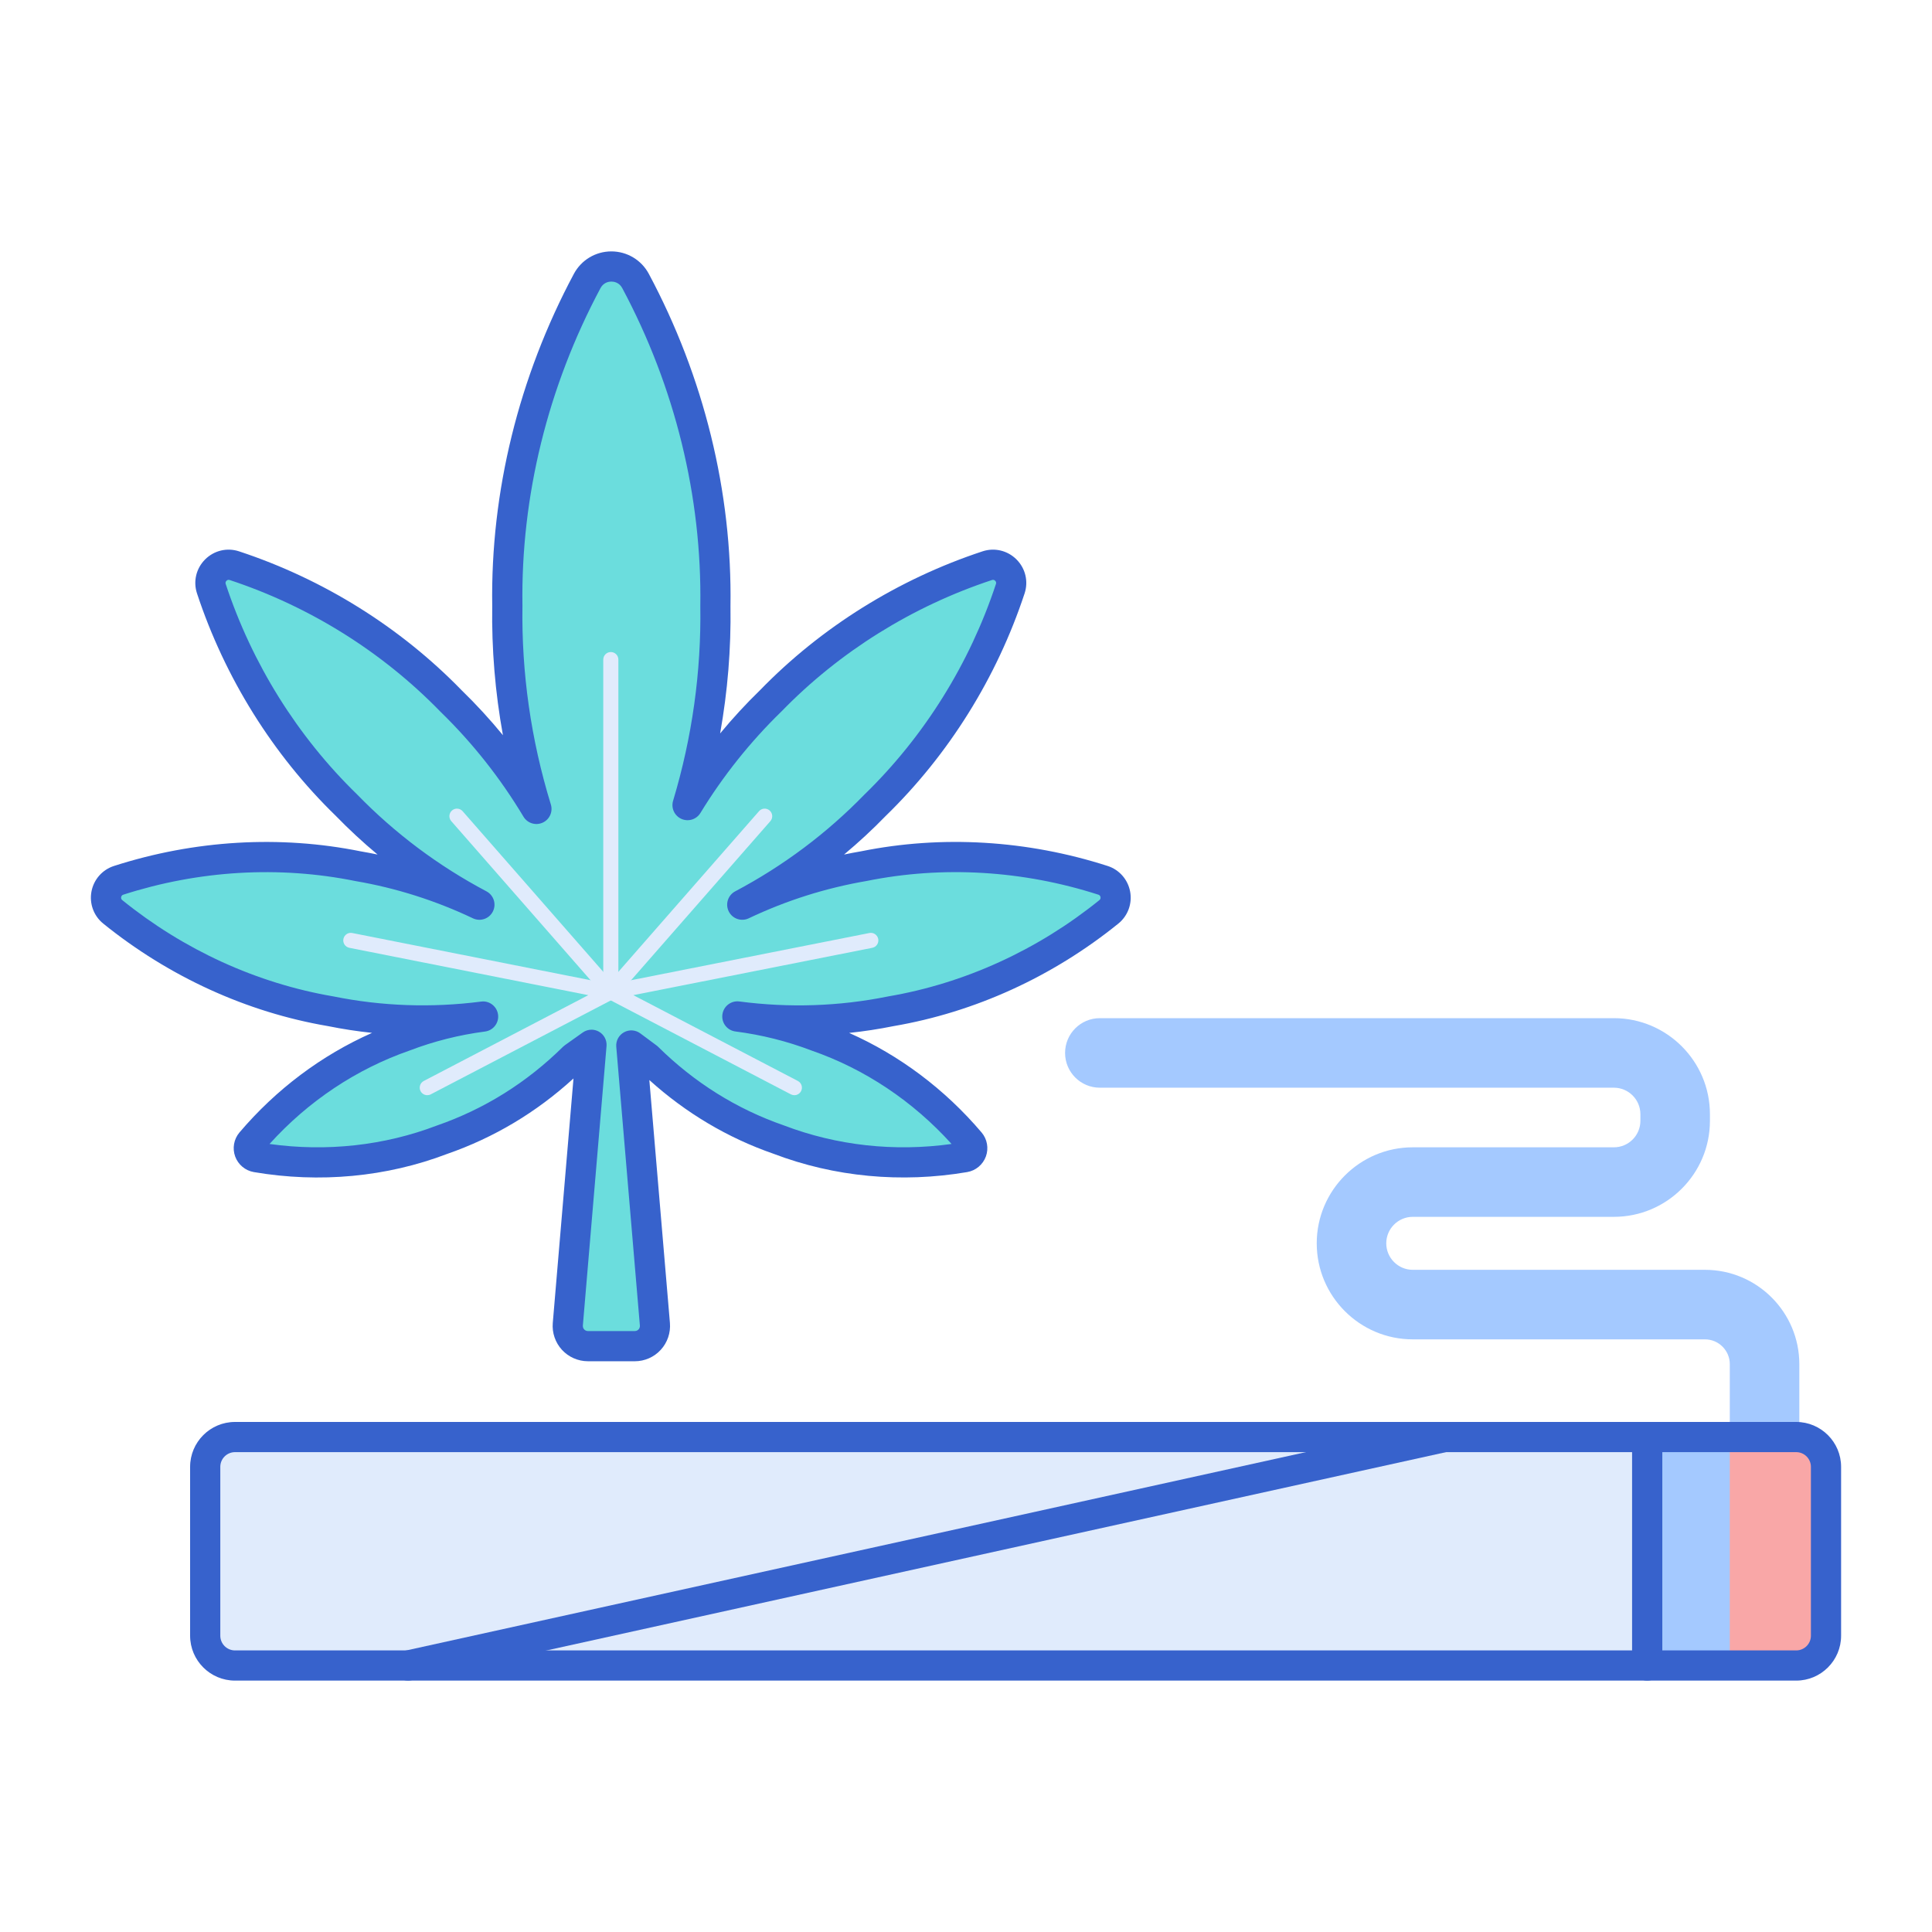 <svg id="Layer_1" enable-background="new 0 0 256 256" height="512" viewBox="0 0 256 256" width="512" xmlns="http://www.w3.org/2000/svg"><g><g><g><g><path d="m233.815 206.43c-2.544 0-4.607-2.062-4.607-4.607v-21.06c0-1.814-1.476-3.291-3.291-3.291h-38.72c-7.016 0-12.723-5.708-12.723-12.724s5.708-12.723 12.723-12.723h26.654c1.936 0 3.51-1.575 3.51-3.51v-.878c0-1.935-1.575-3.51-3.51-3.51h-68.115c-2.544 0-4.607-2.062-4.607-4.607s2.062-4.607 4.607-4.607h68.115c7.016 0 12.724 5.708 12.724 12.723v.878c0 7.016-5.708 12.724-12.724 12.724h-26.654c-1.935 0-3.51 1.575-3.51 3.51s1.575 3.51 3.51 3.51h38.72c6.895 0 12.504 5.609 12.504 12.504v21.06c.001 2.546-2.061 4.608-4.606 4.608z" fill="#a4c9ff"/></g></g></g><g><g><path d="m238.007 220.69h-19.744v-30.273h19.744c2.181 0 3.949 1.768 3.949 3.949v22.376c0 2.18-1.768 3.948-3.949 3.948z" fill="#a4c9ff"/></g></g><g><g><path d="m238.007 190.416h-8.802v30.273h8.802c2.181 0 3.949-1.768 3.949-3.949v-22.376c0-2.18-1.768-3.948-3.949-3.948z" fill="#f9a7a7"/></g></g><g><g><path d="m80.936 190.416h-49.798c-2.181 0-3.949 1.768-3.949 3.949v22.376c0 2.181 1.768 3.949 3.949 3.949h49.798 137.327v-30.273h-137.327z" fill="#e0ebfc"/></g></g><g><g><path d="m238.007 222.689h-19.743c-1.104 0-2-.896-2-2v-30.273c0-1.104.896-2 2-2h19.743c3.28 0 5.948 2.669 5.948 5.949v22.376c0 3.28-2.668 5.948-5.948 5.948zm-17.743-4h17.743c1.074 0 1.948-.874 1.948-1.948v-22.376c0-1.075-.874-1.949-1.948-1.949h-17.743z" fill="#3762cc"/></g></g><g><g><g><g><path d="m118.038 133.999c10.498-1.792 20.39-6.297 28.899-13.179 1.483-1.2 1.038-3.587-.778-4.171-10.418-3.353-21.269-3.99-31.707-1.877-5.577.952-10.983 2.67-16.101 5.103 6.523-3.453 12.463-7.887 17.608-13.182 8.164-7.934 14.296-17.749 17.909-28.694.618-1.871-1.174-3.663-3.045-3.045-10.945 3.613-20.761 9.745-28.694 17.909-4.25 4.131-7.947 8.774-11.027 13.819 2.58-8.586 3.829-17.467 3.693-26.396.227-14.865-3.385-29.592-10.582-43.055-1.368-2.558-5.037-2.558-6.405 0-7.198 13.461-10.811 28.189-10.584 43.053-.139 9.105 1.169 18.158 3.853 26.901-3.14-5.24-6.941-10.055-11.333-14.324-7.934-8.163-17.749-14.295-28.694-17.908-1.871-.618-3.663 1.174-3.045 3.045 3.613 10.945 9.745 20.761 17.909 28.694 5.145 5.294 11.085 9.729 17.608 13.182-5.118-2.433-10.524-4.151-16.101-5.103-10.439-2.112-21.289-1.476-31.707 1.877-1.816.585-2.261 2.971-.778 4.171 8.509 6.883 18.401 11.387 28.899 13.179 6.631 1.342 13.428 1.566 20.175.697-3.561.465-7.05 1.338-10.408 2.619-7.831 2.715-14.815 7.525-20.347 14.04-.606.714-.202 1.824.721 1.981 8.426 1.435 16.867.63 24.612-2.324 6.51-2.257 12.433-5.964 17.425-10.893l.001.001 2.362-1.68-3.136 37.033c-.132 1.56 1.099 2.899 2.664 2.899h3.106 3.106c1.566 0 2.796-1.339 2.664-2.899l-3.128-36.941 2.135 1.588h.004c4.992 4.928 10.914 8.635 17.424 10.892 7.745 2.954 16.186 3.758 24.612 2.324.923-.157 1.327-1.267.721-1.981-5.533-6.515-12.516-11.325-20.347-14.04-3.385-1.291-6.904-2.163-10.496-2.625v-.008c6.797.894 13.649.67 20.333-.682z" fill="#6bdddd"/></g></g><g><g><path d="m84.115 180.372h-6.213c-1.305 0-2.559-.551-3.44-1.511-.883-.961-1.326-2.257-1.217-3.557l2.745-32.405c-4.913 4.488-10.539 7.85-16.748 10.003-8.003 3.053-16.874 3.892-25.603 2.405-1.134-.193-2.083-.986-2.478-2.068-.395-1.083-.177-2.301.566-3.178 4.864-5.728 10.883-10.239 17.574-13.201-1.968-.208-3.924-.509-5.864-.901-10.729-1.83-21.041-6.531-29.762-13.585-1.258-1.017-1.854-2.641-1.557-4.237.298-1.598 1.44-2.897 2.98-3.393 10.675-3.437 21.988-4.104 32.716-1.934.74.126 1.479.266 2.215.419-1.938-1.614-3.79-3.33-5.553-5.144-8.316-8.081-14.684-18.282-18.374-29.461-.523-1.588-.111-3.312 1.075-4.498 1.188-1.185 2.906-1.598 4.497-1.073 11.179 3.689 21.38 10.057 29.502 18.415 1.924 1.869 3.75 3.857 5.464 5.948-1.03-5.673-1.506-11.414-1.418-17.163-.231-15.071 3.51-30.296 10.818-43.968.98-1.835 2.883-2.976 4.965-2.976 2.083 0 3.986 1.14 4.968 2.976 7.309 13.674 11.05 28.898 10.818 44.028.087 5.635-.373 11.283-1.371 16.87 1.666-2.016 3.439-3.938 5.312-5.757 8.081-8.317 18.282-14.685 29.461-18.374 1.588-.524 3.31-.111 4.497 1.073 1.187 1.187 1.599 2.91 1.075 4.498-3.69 11.179-10.058 21.38-18.415 29.502-1.744 1.795-3.584 3.498-5.51 5.104.755-.158 1.513-.302 2.272-.432 10.667-2.157 21.98-1.491 32.657 1.946 1.539.494 2.682 1.794 2.979 3.392.298 1.597-.299 3.221-1.557 4.238-8.712 7.046-19.013 11.745-29.791 13.591-1.948.393-3.912.693-5.885.901 6.662 2.949 12.687 7.463 17.552 13.193.744.877.962 2.094.568 3.178-.395 1.083-1.344 1.876-2.478 2.069-8.729 1.484-17.601.647-25.661-2.426-6.061-2.102-11.6-5.389-16.455-9.77l2.727 32.191c.11 1.299-.332 2.596-1.215 3.556-.878.965-2.133 1.516-3.438 1.516zm-5.74-43.932c.341 0 .684.087.991.263.677.387 1.067 1.13 1.002 1.906l-3.137 37.032c-.021.257.101.432.175.513.075.081.239.218.496.218h6.213c.258 0 .422-.137.496-.218.075-.081.197-.256.175-.512l-3.128-36.941c-.066-.784.333-1.534 1.021-1.917.688-.382 1.537-.327 2.166.144l2.065 1.536c.102.068.197.146.285.233 4.811 4.749 10.42 8.257 16.674 10.426 7.016 2.675 14.648 3.513 22.218 2.458-5.12-5.67-11.504-9.936-18.543-12.377-3.258-1.242-6.636-2.086-10.096-2.53-.998-.128-1.745-.978-1.745-1.983 0-.576.248-1.128.681-1.508s1.003-.559 1.58-.484c6.602.867 13.223.646 19.678-.659.02-.004.04-.008.06-.012 10.115-1.727 19.79-6.14 27.979-12.763.153-.124.161-.283.14-.395-.021-.111-.085-.258-.272-.317-10.025-3.229-20.641-3.855-30.698-1.822-5.432.929-10.674 2.59-15.64 4.95-.983.468-2.158.063-2.646-.909-.488-.973-.109-2.156.852-2.665 6.368-3.37 12.125-7.68 17.109-12.808 7.938-7.715 13.955-17.358 17.444-27.928.051-.154.016-.294-.104-.415-.12-.119-.256-.156-.415-.104-10.569 3.488-20.213 9.506-27.887 17.403-4.146 4.029-7.75 8.547-10.754 13.467-.525.859-1.605 1.194-2.522.784-.918-.41-1.39-1.438-1.1-2.401 2.527-8.414 3.741-17.091 3.607-25.791.222-14.515-3.356-29.065-10.346-42.143-.416-.777-1.146-.861-1.439-.861s-1.022.084-1.438.861c-6.989 13.075-10.567 27.627-10.346 42.082-.136 8.92 1.131 17.764 3.765 26.345.297.967-.175 2.003-1.099 2.414-.925.411-2.009.069-2.529-.799-3.063-5.111-6.768-9.794-11.011-13.917-7.715-7.938-17.358-13.956-27.928-17.444-.154-.053-.294-.016-.415.104-.12.121-.155.261-.104.415 3.489 10.569 9.507 20.213 17.403 27.887 5.025 5.169 10.782 9.479 17.15 12.849.961.509 1.34 1.692.852 2.665-.486.973-1.662 1.378-2.646.909-4.966-2.36-10.208-4.021-15.58-4.938-10.116-2.047-20.733-1.416-30.757 1.81-.188.061-.253.207-.273.318-.021.111-.014.271.14.394 8.188 6.624 17.864 11.037 27.979 12.764 6.444 1.304 13.013 1.53 19.583.686 1.072-.151 2.096.63 2.238 1.727.142 1.095-.63 2.097-1.725 2.24-.001 0-.002 0-.004 0-.001 0-.001 0-.002.001-3.416.446-6.764 1.288-9.948 2.503-7.093 2.46-13.479 6.728-18.601 12.397 7.567 1.054 15.198.218 22.16-2.438 6.311-2.188 11.92-5.696 16.732-10.447.077-.075.159-.145.247-.206l2.363-1.68c.346-.248.752-.372 1.159-.372z" fill="#3762cc"/></g></g></g><g><g><g><path d="m80.937 132.434c-.553 0-1-.447-1-1v-44.036c0-.553.447-1 1-1s1 .447 1 1v44.035c0 .553-.448 1.001-1 1.001z" fill="#e0ebfc"/></g></g><g><g><path d="m80.937 132.434c-.278 0-.555-.115-.752-.341l-20.388-23.286c-.364-.416-.322-1.048.093-1.411.415-.365 1.048-.323 1.411.093l20.388 23.286c.364.416.322 1.048-.093 1.411-.191.167-.425.248-.659.248z" fill="#e0ebfc"/></g></g><g><g><path d="m80.937 132.434c-.234 0-.469-.081-.659-.248-.415-.363-.457-.995-.093-1.411l20.387-23.286c.363-.416.994-.458 1.411-.093.415.363.457.995.093 1.411l-20.387 23.286c-.198.225-.474.341-.752.341z" fill="#e0ebfc"/></g></g><g><g><path d="m105.255 145.119c-.155 0-.313-.036-.462-.113l-24.319-12.686c-.376-.196-.587-.608-.527-1.029.061-.42.38-.756.796-.838l34.451-6.825c.541-.114 1.068.244 1.175.786s-.244 1.068-.786 1.175l-31.662 6.273 21.799 11.37c.489.256.679.859.424 1.35-.18.342-.529.537-.889.537z" fill="#e0ebfc"/></g></g><g><g><path d="m56.617 145.119c-.361 0-.709-.195-.888-.537-.255-.49-.065-1.094.424-1.35l21.8-11.37-31.663-6.273c-.542-.106-.894-.633-.786-1.175.106-.542.635-.899 1.175-.786l34.452 6.825c.416.082.735.418.796.838.06.421-.151.833-.527 1.029l-24.32 12.686c-.149.077-.308.113-.463.113z" fill="#e0ebfc"/></g></g></g></g><g><g><path d="m54.061 222.689c-.918 0-1.745-.636-1.951-1.569-.237-1.079.444-2.146 1.522-2.384l137.328-30.273c1.081-.242 2.146.443 2.384 1.522.237 1.079-.444 2.146-1.522 2.384l-137.329 30.274c-.145.032-.29.046-.432.046z" fill="#3762cc"/></g></g><g><g><path d="m218.264 222.689h-187.125c-3.28 0-5.949-2.668-5.949-5.948v-22.376c0-3.28 2.669-5.949 5.949-5.949h187.125c1.104 0 2 .896 2 2v30.273c0 1.105-.896 2-2 2zm-187.125-30.273c-1.075 0-1.949.874-1.949 1.949v22.376c0 1.074.874 1.948 1.949 1.948h185.125v-26.273z" fill="#3762cc"/></g></g></g></svg>